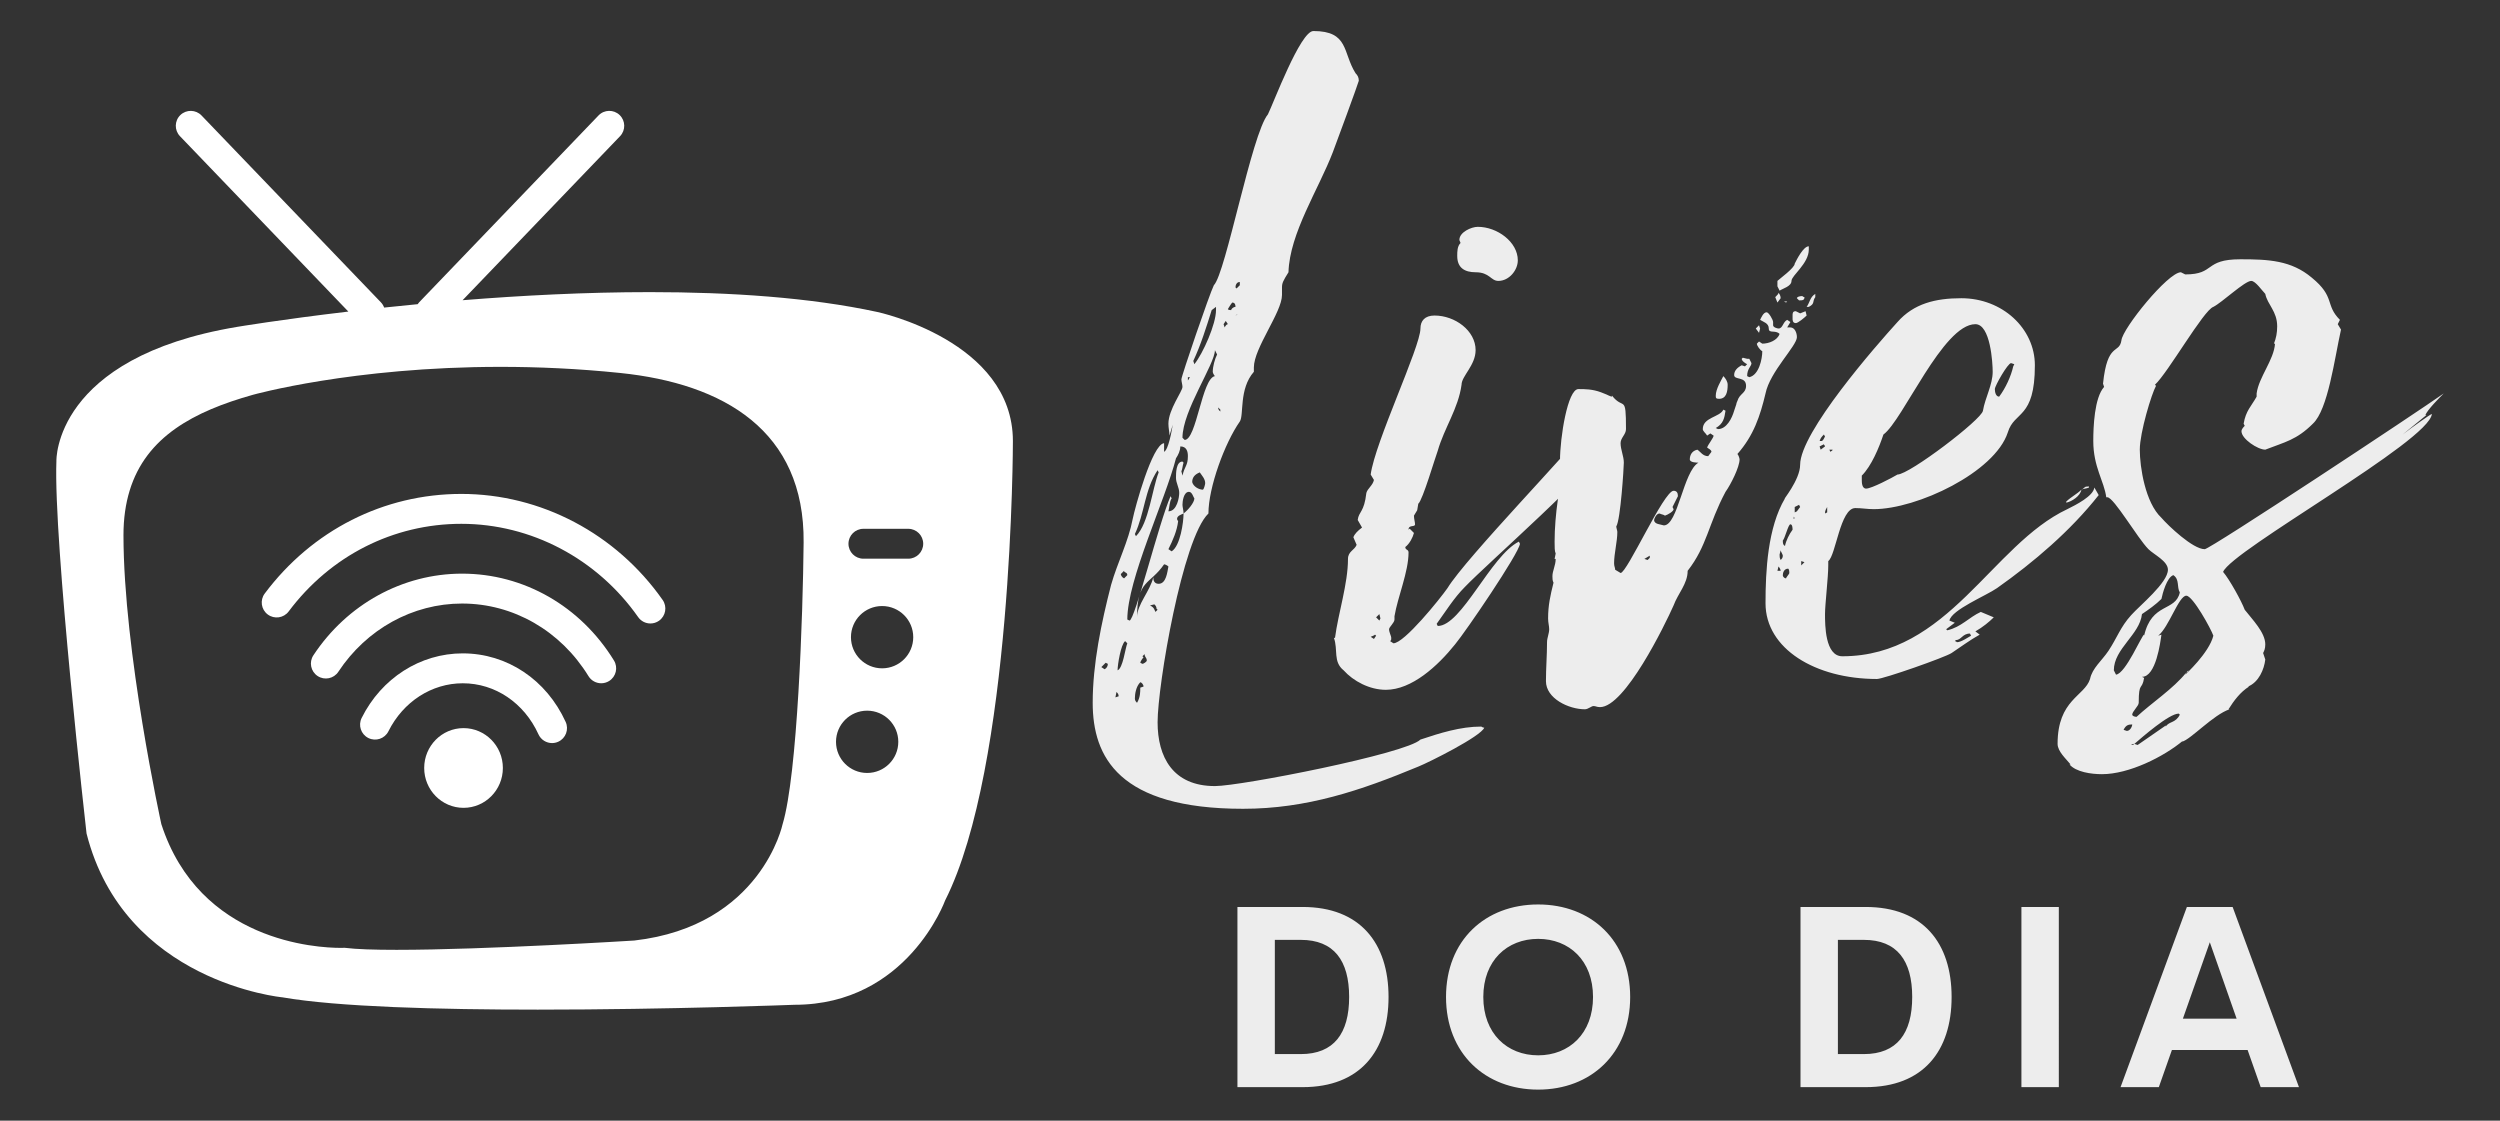 <?xml version="1.0" encoding="UTF-8" standalone="no"?>
<svg
   xmlns:dc="http://purl.org/dc/elements/1.1/"
   xmlns:cc="http://creativecommons.org/ns#"
   xmlns:rdf="http://www.w3.org/1999/02/22-rdf-syntax-ns#"
   xmlns:svg="http://www.w3.org/2000/svg"
   xmlns="http://www.w3.org/2000/svg"
   xmlns:sodipodi="http://sodipodi.sourceforge.net/DTD/sodipodi-0.dtd"
   xmlns:inkscape="http://www.inkscape.org/namespaces/inkscape"
   width="290"
   height="130"
   viewBox="0 0 290 130"
   class="css-1j8o68f"
   version="1.1"
   id="svg5816"
   sodipodi:docname="logo-completo-branco.svg"
   inkscape:version="0.92.4 (5da689c313, 2019-01-14)"
   inkscape:export-filename="D:\Dropbox\livesdodia\logomarca-completa-branco.png"
   inkscape:export-xdpi="165.52"
   inkscape:export-ydpi="165.52">
  <rect x="0" y="0" width="290" height="130" fill="#333333" stroke="none"/>
  <sodipodi:namedview
     pagecolor="#ffffff"
     bordercolor="#666666"
     borderopacity="1"
     objecttolerance="10"
     gridtolerance="10"
     guidetolerance="10"
     inkscape:pageopacity="0"
     inkscape:pageshadow="2"
     inkscape:window-width="1858"
     inkscape:window-height="1177"
     id="namedview5818"
     showgrid="false"
     inkscape:zoom="3.9337274"
     inkscape:cx="128.79252"
     inkscape:cy="40.073744"
     inkscape:window-x="54"
     inkscape:window-y="-8"
     inkscape:window-maximized="1"
     inkscape:current-layer="svg5816"
     inkscape:pagecheckerboard="true" />
  <defs
     id="SvgjsDefs4811" />
  <g
     id="g6950"
     transform="translate(-1.433,-1.079)"
     style="fill:#ffffff;fill-opacity:0.909">
    <g
       style="fill:#ffffff;fill-opacity:0.909"
       transform="matrix(3.137,0,0,3.137,124.546,-42.878)"
       featurekey="nameFeature-0"
       id="SvgjsG4813">
      <path
         inkscape:connector-curvature="0"
         style="fill:#ffffff;fill-opacity:0.909"
         id="path5810"
         d="M 4.12,29.72 4,30.12 C 4,30 3.96,29.84 3.96,29.68 c 0,-0.52 0.52,-1.2 0.52,-1.36 0,-0.08 -0.04,-0.2 -0.04,-0.28 0,-0.12 1.04,-3.16 1.2,-3.48 0.44,-0.44 1.4,-5.6 2,-6.32 0.2,-0.4 1.2,-3.08 1.68,-3.08 1.32,0 1.08,0.8 1.56,1.56 0.08,0.08 0.12,0.16 0.12,0.28 0,0.04 -0.88,2.44 -0.96,2.64 -0.52,1.36 -1.6,3 -1.64,4.44 -0.2,0.32 -0.24,0.4 -0.24,0.56 v 0.28 c 0,0.64 -1.04,1.96 -1.04,2.68 v 0.16 C 6.56,28.4 6.76,29.36 6.6,29.6 6.04,30.4 5.44,32.04 5.44,33 c -0.96,0.92 -1.88,6.36 -1.88,7.72 0,1.28 0.56,2.36 2.12,2.36 0.96,0 7.08,-1.2 7.6,-1.72 0.72,-0.24 1.48,-0.48 2.24,-0.48 0.04,0 0.04,0.04 0.12,0.04 -0.12,0.32 -2.04,1.28 -2.44,1.44 -2.12,0.88 -4.12,1.56 -6.48,1.56 -4.6,0 -5.56,-1.92 -5.56,-3.92 0,-1.44 0.32,-2.96 0.68,-4.36 0.24,-0.84 0.64,-1.6 0.8,-2.44 0.08,-0.4 0.72,-2.76 1.16,-2.8 v 0.32 c 0.16,-0.08 0.28,-0.76 0.32,-1 z m -0.16,3.2 c 0.32,0 0.4,-0.52 0.4,-0.68 0,-0.2 -0.12,-0.36 -0.12,-0.56 0,-0.16 0,-0.6 0.24,-0.6 l 0.04,0.04 c -0.04,0.12 -0.04,0.24 -0.08,0.32 l 0.04,0.16 c 0.08,-0.36 0.2,-0.36 0.2,-0.72 0,-0.16 -0.04,-0.36 -0.28,-0.36 0,0.16 -0.08,0.32 -0.16,0.44 -0.4,1.56 -1.8,4.48 -1.8,5.96 l 0.08,0.04 c 0.2,0 1.08,-3.6 1.52,-4.6 l 0.04,0.08 C 4,32.56 4,32.76 3.96,32.92 Z m 1.8,-5.8 -0.08,-0.16 c 0,0.52 -1.2,2.24 -1.2,3.24 l 0.08,0.08 C 5,30.28 5.2,28 5.68,27.92 5.64,27.88 5.6,27.8 5.6,27.76 c 0,-0.2 0.08,-0.48 0.16,-0.64 z M 3.6,31.48 3.56,31.4 C 3.08,32.12 3.08,33 2.72,33.76 l 0.04,0.08 c 0.48,-0.48 0.6,-1.76 0.84,-2.36 z m 2.12,-6 v -0.12 l -0.16,0.12 c -0.2,0.64 -0.4,1.28 -0.68,1.88 l 0.04,0.12 c 0.32,-0.4 0.8,-1.48 0.8,-2 z M 3.96,34.96 C 3.92,34.92 3.84,34.88 3.8,34.88 v 0 c -0.52,0.76 -1,0.56 -1,1.96 0,-0.48 0.48,-0.96 0.6,-1.48 0,0.12 0.04,0.24 0.2,0.24 0.28,0 0.32,-0.44 0.36,-0.64 z M 4.52,33 c -0.08,0.04 -0.24,0.08 -0.24,0.2 0,0 0,0.04 0.04,0.08 C 4.28,33.64 4.12,34 3.96,34.32 L 4.08,34.4 C 4.4,34.2 4.52,33.32 4.52,33 Z m 0.8,-1.12 c 0,-0.16 -0.12,-0.28 -0.2,-0.4 -0.2,0.08 -0.28,0.2 -0.28,0.36 0.04,0.16 0.24,0.28 0.4,0.28 0.04,-0.04 0.08,-0.2 0.08,-0.24 z M 4.52,33 C 4.68,32.88 4.92,32.6 4.92,32.44 4.88,32.4 4.84,32.2 4.72,32.2 c -0.2,0 -0.24,0.36 -0.24,0.48 0,0.08 0.04,0.2 0.04,0.32 z m -2.44,5.8 c 0.2,-0.08 0.28,-0.8 0.36,-1 L 2.36,37.72 C 2.2,37.84 2.08,38.6 2.08,38.8 Z m 0.84,0.64 0.12,-0.04 c 0,-0.08 -0.08,-0.16 -0.12,-0.16 -0.16,0.16 -0.2,0.44 -0.2,0.6 0,0.08 0.04,0.12 0.08,0.16 0.12,-0.2 0.12,-0.4 0.12,-0.56 z m 0.24,-1 C 3.16,38.32 3.08,38.32 3.08,38.2 L 3,38.28 3.04,38.32 C 3,38.36 2.92,38.48 2.92,38.52 L 3,38.56 c 0.04,0 0.16,-0.08 0.16,-0.12 z M 2.32,35.4 2.44,35.28 C 2.44,35.16 2.32,35.2 2.32,35.12 L 2.2,35.24 c 0,0.04 0.04,0.12 0.12,0.16 z M 6.44,25.36 c 0,-0.04 0,-0.16 -0.12,-0.16 -0.04,0.04 -0.16,0.24 -0.16,0.24 0,0.04 0.12,0.04 0.12,0.04 0,-0.04 0.08,-0.12 0.16,-0.12 z M 3.56,36.56 3.52,36.52 C 3.52,36.44 3.48,36.4 3.44,36.36 L 3.28,36.4 c 0.16,0.08 0.16,0.16 0.2,0.24 z m -1.92,1.96 -0.16,0.16 0.12,0.08 c 0.08,-0.04 0.12,-0.12 0.12,-0.2 z M 6.48,24.68 6.6,24.56 v -0.12 c -0.12,0 -0.16,0.12 -0.16,0.2 z M 2.04,39.6 2,39.8 2.12,39.76 C 2.12,39.68 2.08,39.64 2.04,39.6 Z M 6.08,25.88 6,26 6.04,26.12 C 6.08,26.04 6.12,26 6.16,26 Z m -1.4,2.08 v 0.12 C 4.72,28.04 4.72,28 4.76,27.96 Z m 1.2,1.28 V 29.16 L 5.8,29.08 c 0,0.12 0.08,0.12 0.08,0.16 z m 0.56,-3.56 0.08,-0.04 c -0.04,0 -0.08,0.04 -0.08,0.04 z m 3.64,11.92 h 0.04 c 0.12,-0.92 0.48,-2 0.48,-2.92 0,-0.28 0.24,-0.32 0.32,-0.52 L 10.8,33.88 c 0.04,-0.12 0.16,-0.24 0.32,-0.36 l -0.16,-0.28 c 0.04,-0.32 0.24,-0.28 0.32,-1 0.04,-0.16 0.24,-0.28 0.28,-0.48 l -0.12,-0.2 c 0.16,-1.2 1.84,-4.72 1.84,-5.4 0,-0.28 0.16,-0.48 0.52,-0.48 0.76,0 1.52,0.56 1.52,1.28 0,0.56 -0.52,0.96 -0.52,1.28 -0.12,0.88 -0.64,1.6 -0.88,2.44 -0.08,0.2 -0.56,1.84 -0.72,1.96 l -0.04,0.24 -0.12,0.2 c 0,0.12 0.04,0.24 0.04,0.32 0,0.12 -0.24,0 -0.24,0.2 l 0.04,-0.04 0.16,0.16 c -0.04,0.16 -0.16,0.4 -0.32,0.52 0,0.12 0.12,0.08 0.12,0.2 0,0.72 -0.4,1.64 -0.52,2.36 v 0.12 c 0,0.12 -0.2,0.28 -0.2,0.36 0,0.12 0.08,0.24 0.08,0.32 0,0.08 0,0.08 -0.04,0.12 l 0.12,0.08 c 0.4,0 1.72,-1.64 2,-2.04 0.68,-1.12 4.76,-5.32 4.88,-5.64 0.08,-0.4 0.56,-0.84 1.04,-0.84 0.08,0 0.08,0.24 0.08,0.4 v 0.24 c 0,0.12 -0.28,0.32 -0.28,0.56 0,0 0,0.04 0.04,0.08 -0.12,0.64 -4.32,4.32 -5.12,5.16 -0.4,0.4 -0.72,0.92 -1.04,1.36 l 0.04,0.08 c 0.88,0 1.96,-2.6 3,-3.12 l 0.04,0.08 c -0.04,0.36 -2,3.24 -2.4,3.72 -0.64,0.8 -1.6,1.68 -2.56,1.68 -0.6,0 -1.2,-0.32 -1.56,-0.72 v 0 c -0.4,-0.32 -0.2,-0.76 -0.36,-1.2 z m 6.08,-13.2 c -0.28,0 -0.32,-0.32 -0.84,-0.32 -0.4,0 -0.68,-0.16 -0.68,-0.6 0,-0.16 0,-0.36 0.12,-0.48 0,-0.04 -0.04,-0.08 -0.04,-0.12 0,-0.28 0.44,-0.48 0.68,-0.48 0.72,0 1.48,0.56 1.48,1.24 0,0.36 -0.32,0.76 -0.72,0.76 z m -4.4,12.56 0.04,-0.08 -0.04,-0.16 -0.12,0.12 z m -0.12,0.56 -0.04,-0.04 c -0.04,0.04 -0.08,0.04 -0.16,0.08 l 0.12,0.08 z m 6.32,0.24 c 0,-0.16 0.08,-0.32 0.08,-0.48 0,-0.12 -0.04,-0.24 -0.04,-0.4 0,-0.48 0.08,-0.84 0.2,-1.32 -0.04,-0.08 -0.04,-0.16 -0.04,-0.24 0,-0.2 0.12,-0.4 0.12,-0.64 h -0.04 l 0.04,-0.2 c -0.04,-0.08 -0.04,-0.24 -0.04,-0.44 0,-1 0.2,-2.24 0.32,-2.36 l -0.12,-0.16 0.04,-0.12 c -0.04,-0.08 -0.04,-0.2 -0.04,-0.36 0,-0.84 0.28,-2.64 0.68,-2.64 0.24,0 0.52,0 0.84,0.12 l 0.2,0.08 c 0,0 0.16,0.08 0.2,0.08 v -0.04 c 0.44,0.56 0.52,-0.08 0.52,1.24 0,0.2 -0.2,0.32 -0.2,0.52 0,0.24 0.12,0.48 0.12,0.72 0,0.16 -0.12,2.12 -0.28,2.36 0,0.04 0.04,0.16 0.04,0.2 0,0.36 -0.12,0.8 -0.12,1.16 0,0.12 0.04,0.16 0.04,0.24 l 0.2,0.12 c 0.24,0 1.6,-3.04 1.96,-3.04 0.12,0 0.16,0.08 0.16,0.2 l -0.2,0.4 0.04,0.08 c 0,0.08 -0.2,0.2 -0.32,0.24 -0.04,-0.04 -0.12,-0.04 -0.2,-0.08 -0.12,0 -0.2,0.2 -0.2,0.24 0,0.16 0.24,0.16 0.36,0.2 0.52,0 0.72,-2 1.28,-2.32 -0.04,0 -0.32,0 -0.32,-0.12 0,-0.16 0.08,-0.32 0.28,-0.36 0.12,0.08 0.2,0.24 0.4,0.24 l 0.12,-0.16 c 0,-0.08 -0.12,-0.12 -0.16,-0.16 0.04,-0.12 0.24,-0.36 0.24,-0.44 L 24,30.04 23.88,30.12 c -0.04,-0.08 -0.16,-0.16 -0.16,-0.24 0,-0.44 0.64,-0.44 0.76,-0.72 l 0.08,0.04 c -0.04,0.28 -0.08,0.48 -0.36,0.64 l 0.08,0.04 c 0.32,0 0.52,-0.4 0.6,-0.68 l 0.08,-0.24 c 0,-0.04 0.04,-0.12 0.04,-0.12 0.08,-0.28 0.32,-0.28 0.32,-0.56 0,-0.36 -0.44,-0.2 -0.44,-0.4 0,-0.16 0.12,-0.28 0.28,-0.36 l 0.12,0.04 0.08,-0.08 c -0.08,-0.04 -0.2,-0.12 -0.2,-0.2 l 0.04,-0.04 0.16,0.04 h 0.08 l 0.08,0.16 c 0,0.12 -0.16,0.2 -0.16,0.48 l 0.08,0.04 c 0.36,-0.08 0.48,-0.68 0.48,-0.96 -0.08,-0.04 -0.2,-0.2 -0.2,-0.28 l 0.08,-0.08 0.12,0.08 c 0.24,0 0.56,-0.12 0.64,-0.36 -0.16,-0.16 -0.4,0 -0.4,-0.2 0,-0.2 -0.2,-0.24 -0.32,-0.32 0.04,-0.08 0.12,-0.28 0.24,-0.28 0.08,0 0.24,0.28 0.24,0.36 v 0.12 c 0,0.08 0.16,0.12 0.2,0.12 0.16,0 0.16,-0.24 0.32,-0.32 l 0.12,0.08 -0.12,0.2 h 0.12 c 0.16,0 0.24,0.2 0.24,0.36 0,0.32 -1,1.28 -1.16,2.08 -0.2,0.84 -0.44,1.56 -1.04,2.24 0.04,0.04 0.08,0.16 0.08,0.2 0,0.28 -0.32,0.92 -0.52,1.2 -0.64,1.2 -0.68,2 -1.4,2.92 0,0.48 -0.36,0.84 -0.52,1.28 -0.32,0.72 -1.8,3.76 -2.72,3.76 -0.12,0 -0.16,-0.04 -0.24,-0.04 -0.08,0 -0.2,0.12 -0.32,0.12 -0.6,0 -1.44,-0.4 -1.44,-1.04 0,-0.48 0.04,-0.96 0.04,-1.44 z m 9.68,-14.64 v 0.12 c 0,0.52 -0.64,0.96 -0.64,1.16 0,0.2 -0.32,0.28 -0.44,0.36 L 26.48,24.6 v -0.2 c 0.08,-0.08 0.64,-0.48 0.64,-0.64 v 0 c 0.08,-0.16 0.32,-0.64 0.52,-0.64 z m -3,5.12 c 0,0.24 -0.04,0.52 -0.32,0.52 -0.12,0 -0.12,-0.04 -0.12,-0.12 0,-0.24 0.2,-0.56 0.28,-0.72 0.08,0.08 0.16,0.2 0.16,0.32 z m 2.52,-2.72 0.16,0.08 0.2,-0.08 0.04,0.16 c -0.08,0.08 -0.32,0.28 -0.4,0.28 -0.12,0 -0.12,-0.12 -0.12,-0.16 v -0.12 c 0,-0.08 0,-0.16 0.12,-0.16 z m 0.72,-0.64 V 25 c -0.12,0.16 0,0.24 -0.24,0.36 H 27.56 C 27.68,25.2 27.68,25 27.88,24.88 Z M 26.48,25.2 26.4,25 c 0.08,-0.08 0.12,-0.12 0.12,-0.16 0.04,0.04 0.08,0.12 0.08,0.2 z m 0.8,-0.08 -0.08,-0.08 c 0,-0.04 0.08,-0.08 0.2,-0.08 0,0 0.04,0.04 0.08,0.04 0,0.12 -0.08,0.12 -0.2,0.12 z m -1.6,1.04 0.12,-0.12 0.04,0.12 -0.04,0.16 z m -4,8.56 0.08,-0.08 v -0.08 l -0.2,0.12 z m 5.16,-9.56 -0.04,0.04 -0.08,-0.04 z m 11.36,6.88 0.16,0.28 c -1.04,1.32 -2.4,2.48 -3.76,3.44 -0.4,0.28 -1.68,0.8 -1.76,1.2 l 0.2,0.08 -0.32,0.24 0.04,0.04 c 0.52,-0.12 0.8,-0.48 1.24,-0.68 l 0.48,0.2 C 34.32,37 34.08,37.2 33.8,37.36 l 0.16,0.12 c -0.36,0.2 -0.68,0.44 -1.04,0.68 -0.24,0.16 -2.52,0.96 -2.76,0.96 -2.28,0 -4.12,-1.12 -4.12,-2.8 0,-1.2 0.08,-2.8 0.72,-3.88 -0.12,0.12 0.56,-0.68 0.56,-1.24 0,-1.2 2.8,-4.4 3.6,-5.28 0.6,-0.68 1.4,-0.88 2.36,-0.88 1.52,0 2.72,1.12 2.72,2.48 0,2 -0.76,1.68 -1,2.48 -0.48,1.48 -3.36,2.84 -4.96,2.84 -0.24,0 -0.44,-0.04 -0.68,-0.04 -0.56,0 -0.72,1.76 -1,1.96 v 0.16 c 0,0.44 -0.12,1.44 -0.12,1.8 0,0.4 0,1.56 0.64,1.56 3.92,0 5.52,-4.12 8.32,-5.44 0.32,-0.16 0.96,-0.48 1,-0.8 z M 29.6,31.6 v 0.16 c 0,0.08 0,0.32 0.16,0.32 0.2,0 0.96,-0.4 1.16,-0.52 0.44,0 3.12,-2.04 3.16,-2.36 0.08,-0.48 0.36,-0.96 0.36,-1.44 0,-0.32 -0.08,-1.76 -0.64,-1.76 -1.2,0 -2.68,3.56 -3.4,4.08 -0.16,0.48 -0.44,1.16 -0.8,1.52 z m 5.52,-4.16 c -0.12,0 -0.6,0.84 -0.6,0.96 0,0.12 0.04,0.28 0.16,0.28 0.24,-0.32 0.44,-0.76 0.52,-1.12 l 0.04,-0.08 z m -8.36,6.76 c 0.04,-0.2 0.16,-0.44 0.28,-0.6 0,-0.04 0,-0.2 -0.08,-0.2 -0.08,0 -0.2,0.52 -0.28,0.6 0,0.08 0,0.16 0.08,0.2 z m 6.32,3.48 -0.04,0.04 c 0.04,0 0.08,0.04 0.08,0.04 0.16,0 0.44,-0.2 0.52,-0.24 L 33.6,37.44 c -0.28,0 -0.32,0.24 -0.52,0.24 z m 4.08,-5.08 v -0.04 c 0.16,-0.16 0.4,-0.28 0.56,-0.44 -0.04,0.24 -0.36,0.44 -0.56,0.48 z M 26.8,35.4 c 0,-0.04 0.12,-0.16 0.12,-0.2 0,-0.04 0,-0.12 -0.04,-0.16 -0.16,0 -0.2,0.16 -0.2,0.24 0,0.08 0.08,0.12 0.12,0.12 z m 0.4,-2.48 0.12,-0.16 -0.04,-0.08 -0.16,0.08 v 0.2 z m -0.52,1.64 c 0,-0.04 -0.08,-0.16 -0.08,-0.2 l -0.04,0.16 c 0,0.08 0,0.12 0.04,0.2 0.04,-0.04 0.08,-0.08 0.08,-0.16 z m 1.56,-4.04 c 0,-0.04 -0.04,-0.04 -0.04,-0.08 l -0.16,0.08 0.04,0.12 z m -0.12,-0.2 C 28.2,30.28 28.2,30.2 28.24,30.16 L 28.2,30.08 c -0.08,0.08 -0.12,0.12 -0.16,0.24 z m -0.76,4.6 0.12,-0.12 -0.12,-0.04 z M 38,32 v 0.04 c -0.08,0.04 -0.2,0.04 -0.28,0.08 C 37.88,32.04 37.8,32 38,32 Z m -11.44,3.12 h 0.04 c 0,-0.04 -0.04,-0.12 -0.08,-0.16 l -0.04,0.16 z m 1.76,-2.16 v -0.2 c -0.04,0.08 -0.08,0.12 -0.08,0.24 z m 0.16,-2.32 H 28.4 l 0.04,0.08 c 0.04,-0.04 0.08,-0.04 0.08,-0.08 z m -1.4,2.56 h 0.04 l -0.04,-0.04 h 0.04 l -0.04,-0.04 z m 12.8,-2.56 c 0,0.64 0.2,1.96 0.8,2.52 0.24,0.28 1.16,1.16 1.6,1.16 0.2,0 7.88,-5.08 8.84,-5.76 -0.16,0.16 -0.6,0.6 -0.68,0.8 h 0.04 l -0.88,0.72 c 0.36,-0.28 1.04,-0.76 1.08,-0.76 -0.08,1 -7.4,5.04 -7.72,5.84 0.24,0.28 0.68,1.08 0.8,1.4 0.28,0.36 0.76,0.84 0.76,1.28 0,0.16 -0.04,0.24 -0.08,0.32 l 0.08,0.24 c -0.04,0.36 -0.24,0.84 -0.64,1 h 0.04 c -0.32,0.2 -0.56,0.52 -0.76,0.84 h 0.04 c -0.6,0.2 -1.44,1.12 -1.76,1.2 l 0.04,-0.04 c -0.72,0.6 -2,1.24 -3,1.24 -0.4,0 -0.96,-0.08 -1.2,-0.36 h 0.04 c -0.16,-0.2 -0.48,-0.48 -0.48,-0.76 0,-1.64 1,-1.76 1.2,-2.4 0.08,-0.4 0.44,-0.68 0.68,-1.04 0.32,-0.48 0.44,-0.88 0.84,-1.32 0.32,-0.36 1.36,-1.2 1.36,-1.68 0,-0.32 -0.52,-0.56 -0.72,-0.76 -0.4,-0.4 -1.28,-1.92 -1.52,-1.92 h -0.04 c -0.08,-0.6 -0.48,-1.12 -0.48,-2.08 0,-0.52 0.04,-1.6 0.4,-2 L 38.52,28.2 c 0.16,-1.56 0.6,-1.08 0.68,-1.6 0.04,-0.44 1.72,-2.52 2.2,-2.52 l 0.16,0.08 c 1.12,0 0.68,-0.56 2.04,-0.56 1.04,0 1.88,0.04 2.64,0.68 0.88,0.72 0.48,1 1.04,1.56 L 47.2,26 l 0.12,0.2 c -0.24,1.08 -0.48,2.96 -1.04,3.48 -0.6,0.6 -1.04,0.68 -1.76,0.96 -0.28,0 -0.88,-0.4 -0.88,-0.68 0,-0.08 0.08,-0.16 0.12,-0.2 l -0.04,-0.08 c 0.08,-0.48 0.28,-0.64 0.48,-1 v -0.12 c 0.08,-0.6 0.64,-1.24 0.68,-1.84 h -0.04 c 0.08,-0.2 0.12,-0.4 0.12,-0.64 0,-0.56 -0.36,-0.8 -0.44,-1.2 v 0 C 44.4,24.76 44.16,24.4 44,24.4 c -0.24,0 -1.08,0.8 -1.4,0.96 -0.36,0.12 -1.68,2.44 -2.16,2.88 l 0.04,0.04 c -0.16,0.28 -0.6,1.72 -0.6,2.36 z m 2.72,6.88 c -0.08,-0.24 -0.76,-1.48 -1,-1.48 -0.28,0 -0.64,1.16 -1.04,1.48 l 0.12,-0.04 c -0.04,0.28 -0.2,1.56 -0.72,1.56 l 0.08,0.04 c -0.08,0.48 -0.2,0.12 -0.2,0.92 0,0.12 -0.24,0.32 -0.24,0.44 0,0.04 0.08,0.08 0.16,0.08 0.56,-0.52 1.36,-1.04 1.84,-1.64 l -0.04,0.08 c 0,0 0.88,-0.8 1.04,-1.44 z m -1.48,-2.24 c -0.24,0.08 -0.4,0.68 -0.44,0.88 -0.2,0.2 -0.48,0.4 -0.72,0.56 -0.08,0.76 -1.04,1.28 -1.04,2.08 L 39,38.96 c 0.36,-0.04 0.96,-1.48 1.04,-1.48 v 0.04 c 0.28,-1.24 1.16,-0.88 1.32,-1.6 -0.12,-0.2 0,-0.48 -0.24,-0.64 z m -1.44,6.24 0.12,0.04 1.04,-0.72 v 0.04 c 0.12,-0.2 0.36,-0.12 0.52,-0.44 L 41.32,40.4 c -0.36,0 -1.36,0.88 -1.64,1.12 z M 39.28,41 39.4,41.04 c 0.12,0 0.2,-0.16 0.2,-0.24 -0.16,0 -0.24,0.04 -0.32,0.2 z m 4.64,-7.24 c 0.4,-0.24 0.76,-0.44 1.16,-0.68 -0.4,0.24 -0.76,0.44 -1.16,0.68 z m -4.24,7.76 c -0.04,0 -0.08,0 -0.12,0.04 0.04,0 0.08,0 0.12,-0.04 z m 1.92,-2.64 0.08,-0.08 c 0,0.04 -0.04,0.08 -0.08,0.08 z" />
    </g>
    <g
       style="fill:#ffffff;fill-opacity:0.909"
       transform="matrix(1.481,0,0,1.481,142.271,97.566)"
       featurekey="sloganFeature-0"
       id="SvgjsG4814">
      <path
         inkscape:connector-curvature="0"
         style="fill:#ffffff;fill-opacity:0.909"
         id="path5813"
         d="M 1.826,20 V 5.889 h 5.107 c 4.502,0 6.729,2.832 6.729,7.051 0,4.229 -2.227,7.061 -6.729,7.061 H 1.826 Z m 2.93,-2.588 h 2.031 c 2.598,0 3.789,-1.621 3.789,-4.473 0,-2.852 -1.191,-4.473 -3.789,-4.473 H 4.756 v 8.945 z m 20.625,2.783 c -4.15,0 -7.217,-2.832 -7.217,-7.256 0,-4.434 3.066,-7.246 7.217,-7.246 4.141,0 7.207,2.812 7.207,7.246 0,4.424 -3.066,7.256 -7.207,7.256 z m 0,-2.686 c 2.432,0 4.297,-1.709 4.297,-4.57 0,-2.852 -1.865,-4.551 -4.297,-4.551 -2.432,0 -4.297,1.699 -4.297,4.551 0,2.861 1.865,4.57 4.297,4.57 z M 45.928,20 V 5.889 h 5.107 c 4.502,0 6.729,2.832 6.729,7.051 0,4.229 -2.227,7.061 -6.729,7.061 h -5.107 z m 2.93,-2.588 h 2.031 c 2.598,0 3.789,-1.621 3.789,-4.473 0,-2.852 -1.191,-4.473 -3.789,-4.473 h -2.031 V 17.412 Z M 63.232,20 V 5.889 h 2.93 V 20 Z m 18.741,0 -1.025,-2.91 h -5.928 L 73.995,20 h -2.998 l 5.195,-14.111 h 3.584 L 84.971,20 h -2.998 z m -6.094,-5.361 h 4.209 l -2.1,-5.986 z" />
    </g>
  </g>
  <g
     style="fill:#ffffff;fill-opacity:1"
     id="SvgjsG6184"
     featurekey="symbolFeature-0"
     transform="matrix(0.867,0,0,0.867,6.52,10.477)">
    <g
       id="g6404"
       style="fill:#ffffff;fill-opacity:1">
      <path
         inkscape:connector-curvature="0"
         d="m 54.301,64.666 c -7.94,0 -15.377,4.085 -19.893,10.928 -0.608,0.922 -0.354,2.162 0.568,2.77 0.923,0.611 2.163,0.355 2.771,-0.567 3.773,-5.718 9.962,-9.131 16.554,-9.131 6.853,0 13.176,3.632 16.915,9.714 0.378,0.615 1.034,0.953 1.706,0.953 0.357,0 0.719,-0.096 1.045,-0.296 0.941,-0.579 1.235,-1.811 0.657,-2.751 C 70.151,69.01 62.554,64.666 54.301,64.666 Z"
         id="path6402"
         style="fill:#ffffff;fill-opacity:1" />
    </g>
    <g
       id="g6408"
       style="fill:#ffffff;fill-opacity:1">
      <path
         inkscape:connector-curvature="0"
         d="m 54.206,54 c -10.377,0 -19.966,4.858 -26.308,13.329 -0.662,0.884 -0.482,2.138 0.402,2.799 0.884,0.664 2.138,0.483 2.8,-0.402 C 36.68,62.274 45.102,58 54.206,58 c 9.33,0 18.173,4.667 23.656,12.482 0.39,0.555 1.01,0.852 1.64,0.852 0.396,0 0.797,-0.117 1.146,-0.362 0.904,-0.635 1.123,-1.882 0.489,-2.786 C 74.906,59.303 64.839,54 54.206,54 Z"
         id="path6406"
         style="fill:#ffffff;fill-opacity:1" />
    </g>
    <g
       id="g6412"
       style="fill:#ffffff;fill-opacity:1">
      <path
         inkscape:connector-curvature="0"
         d="m 54.394,75.333 c -5.686,0 -10.87,3.311 -13.527,8.642 -0.493,0.988 -0.091,2.189 0.898,2.683 0.989,0.492 2.189,0.092 2.683,-0.897 1.976,-3.964 5.788,-6.427 9.947,-6.427 4.329,0 8.21,2.617 10.128,6.83 0.335,0.736 1.062,1.172 1.821,1.172 0.277,-9.77e-4 0.56,-0.059 0.828,-0.181 1.005,-0.458 1.449,-1.644 0.991,-2.649 -2.576,-5.657 -7.852,-9.172 -13.768,-9.172 z"
         id="path6410"
         style="fill:#ffffff;fill-opacity:1" />
    </g>
    <g
       id="g6418"
       style="fill:#ffffff;fill-opacity:1">
      <g
         id="g6416"
         style="fill:#ffffff;fill-opacity:1">
        <path
           inkscape:connector-curvature="0"
           d="M 109.861,29.657 C 100.832,27.703 90.148,27 79.437,27 c -8.625,0 -17.265,0.456 -25.064,1.083 L 75.442,6.135 c 0.766,-0.797 0.739,-2.063 -0.058,-2.828 -0.797,-0.765 -2.062,-0.739 -2.827,0.058 L 48.557,28.365 c -0.074,0.078 -0.135,0.163 -0.195,0.249 -1.545,0.148 -3.044,0.299 -4.485,0.453 -0.092,-0.254 -0.235,-0.494 -0.434,-0.701 l -24,-25 C 18.678,2.57 17.412,2.543 16.615,3.307 15.818,4.072 15.792,5.338 16.557,6.135 L 39.086,29.603 c -9.008,1.062 -14.876,2.047 -14.876,2.047 C -0.384,35.75 0.027,49.591 0.027,49.591 -0.384,60.334 4.058,99.425 4.058,99.425 9.096,119.359 30.257,121.352 30.257,121.352 37.601,122.634 51.236,123 64.425,123 82,123 98.777,122.35 98.777,122.35 c 15.115,0 20.153,-13.954 20.153,-13.954 C 128,90.456 128,46.934 128,46.934 128,33.5 109.861,29.657 109.861,29.657 Z M 97.19,98.177 c 0,0 -2.837,13.63 -19.847,15.577 0,0 -19.95,1.246 -31.805,1.246 -2.967,0 -5.426,-0.078 -6.94,-0.273 0,0 -0.19,0.01 -0.535,0.01 -3.107,0 -18.892,-0.788 -23.998,-16.56 0,0 -5.064,-23.102 -5.065,-38.659 0,-2.237 0.292,-4.211 0.826,-5.959 2.205,-7.229 8.637,-10.614 16.49,-12.82 0.001,0 13.311,-3.738 33.145,-3.739 4.959,0 10.322,0.233 15.991,0.817 13.876,1.43 24.698,7.736 24.548,22.688 -0.096,9.822 -0.822,31.051 -2.808,37.672 z M 108.5,91.334 c -2.302,0 -4.167,-1.865 -4.167,-4.167 C 104.333,84.865 106.198,83 108.5,83 c 2.302,0 4.167,1.865 4.167,4.167 0,2.302 -1.865,4.167 -4.167,4.167 z m 2,-14 c -2.302,0 -4.167,-1.865 -4.167,-4.167 C 106.333,70.865 108.198,69 110.5,69 c 2.302,0 4.167,1.865 4.167,4.167 0,2.302 -1.865,4.167 -4.167,4.167 z m 3.5,-14.667 h -6 c -1.104,0 -2,-0.896 -2,-2 0,-1.104 0.896,-2 2,-2 h 6 c 1.104,0 2,0.896 2,2 0,1.104 -0.896,2 -2,2 z"
           id="path6414"
           style="fill:#ffffff;fill-opacity:1" />
      </g>
    </g>
    <g
       id="g6422"
       style="fill:#ffffff;fill-opacity:1">
      <ellipse
         cx="54.498"
         cy="90.667"
         rx="5.263"
         ry="5.333"
         id="ellipse6420"
         style="fill:#ffffff;fill-opacity:1" />
    </g>
  </g>
</svg>
